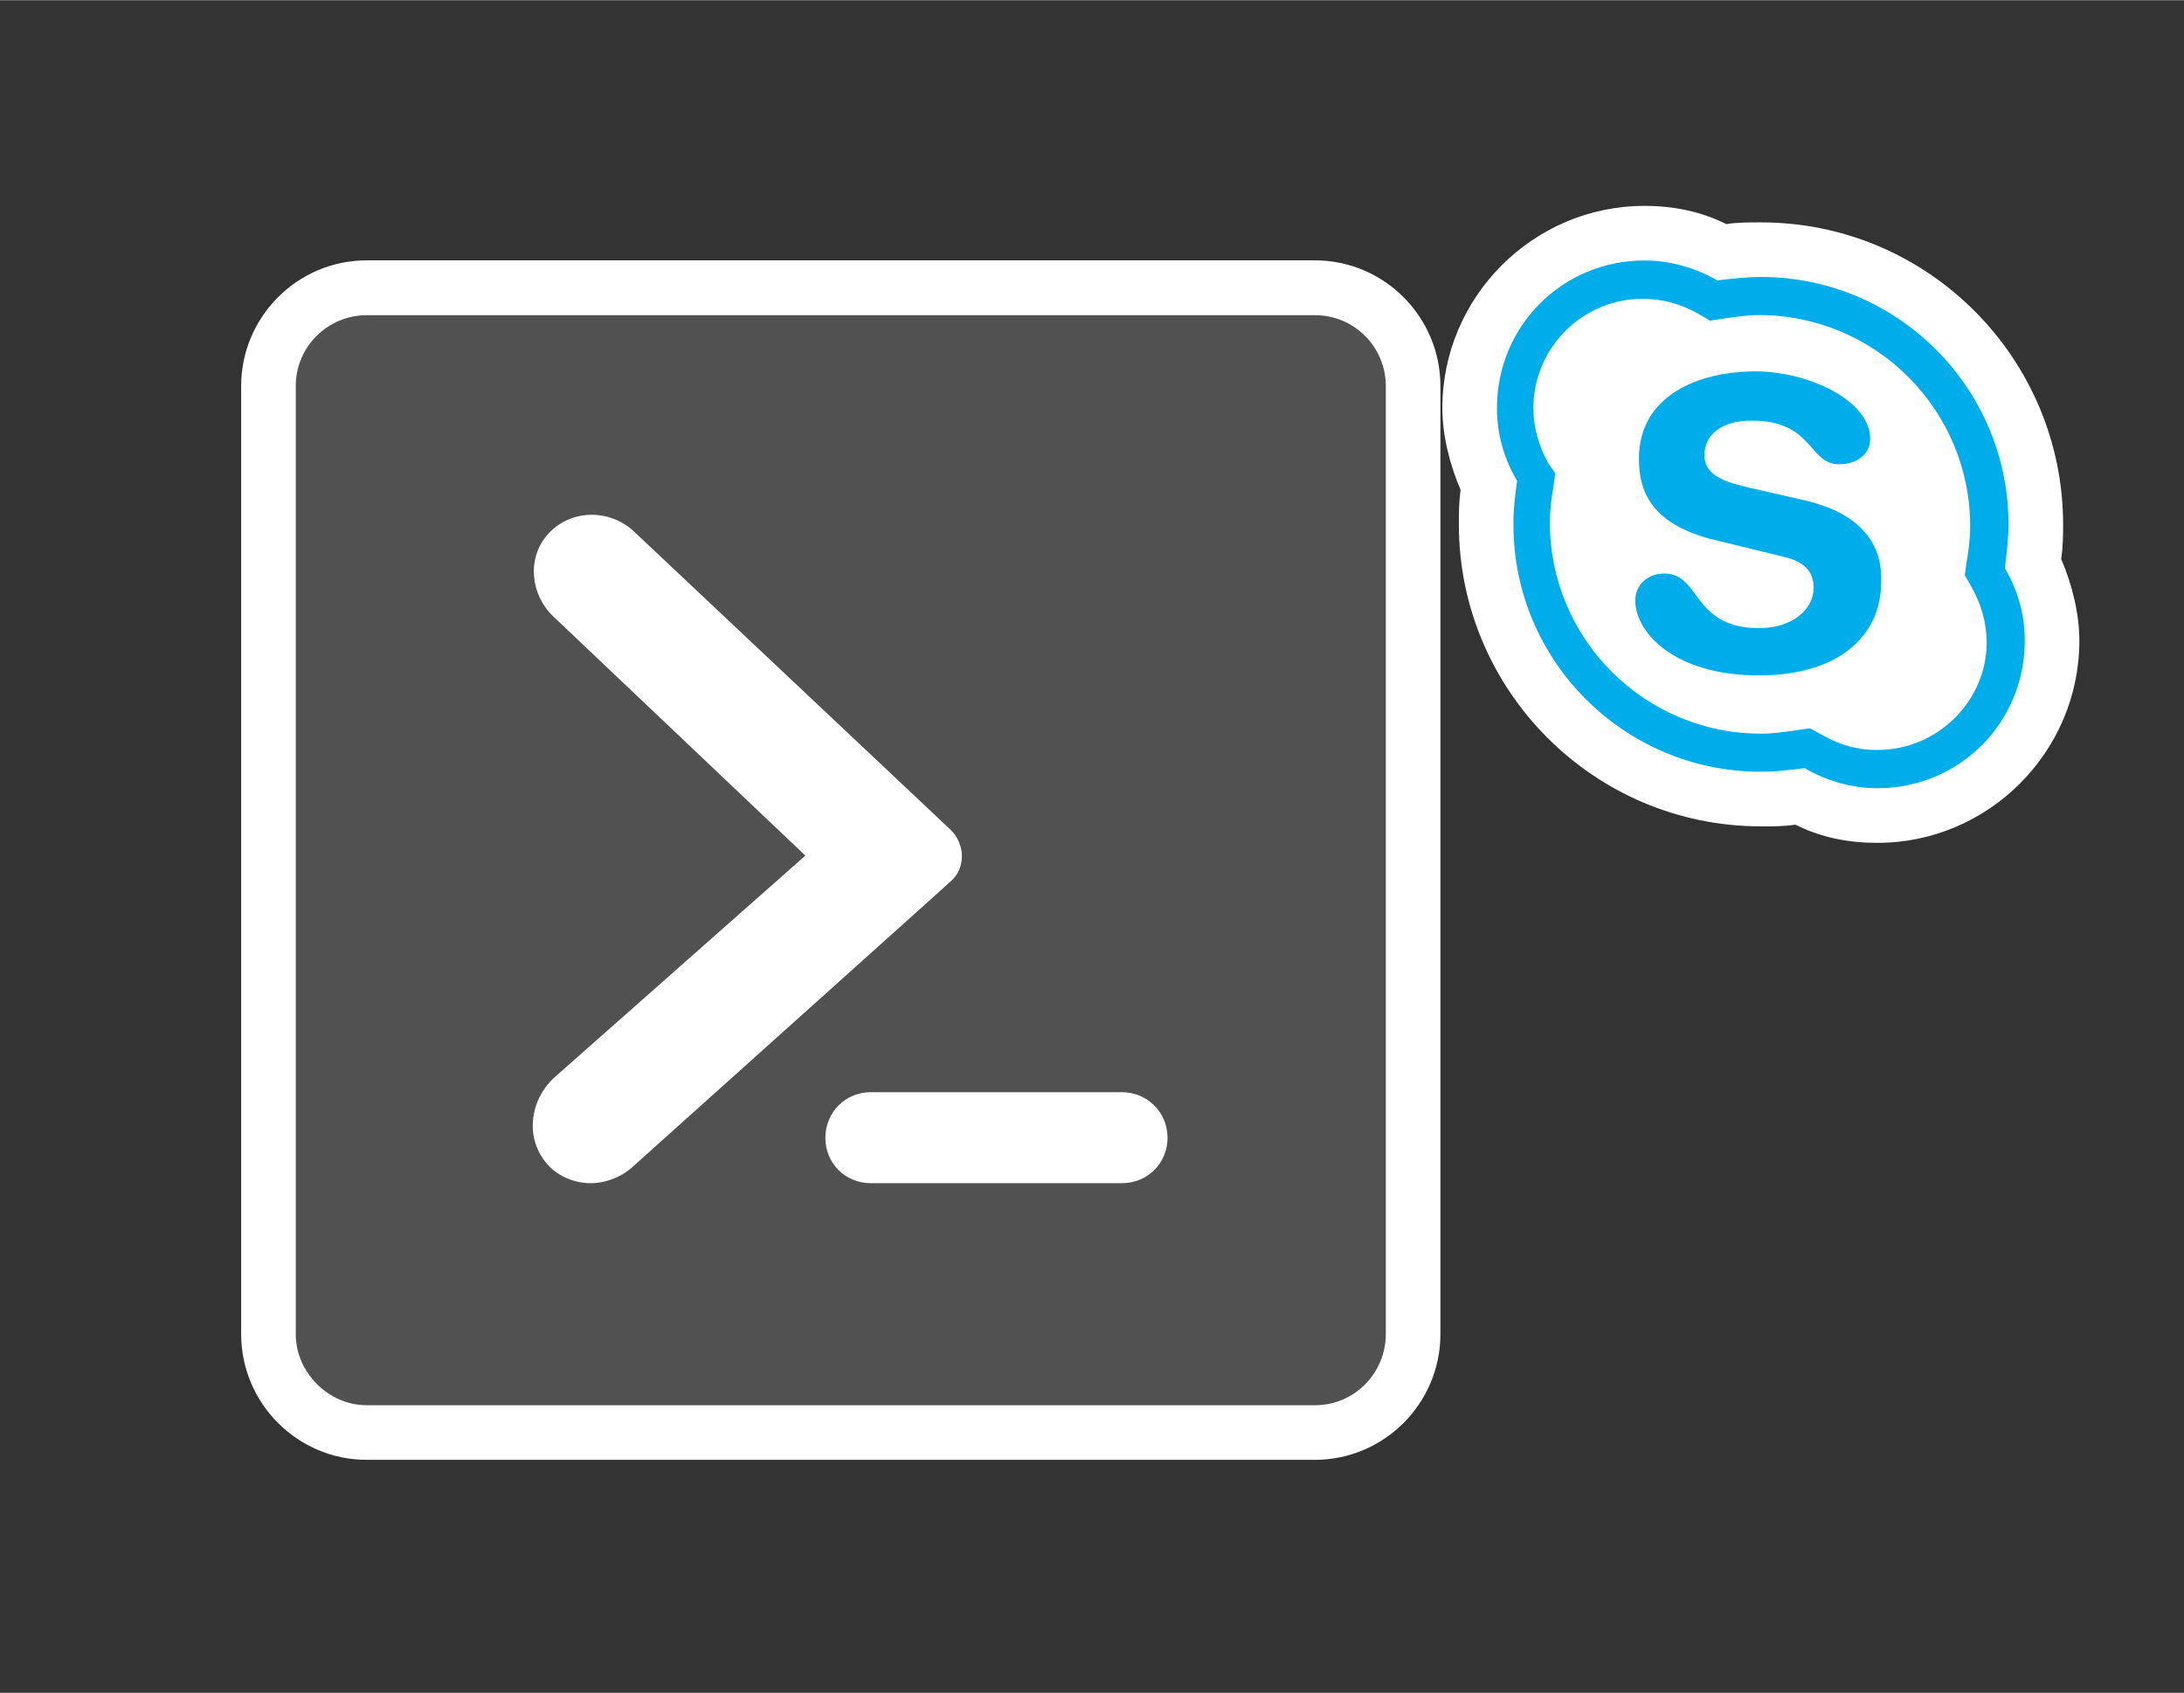 <?xml version="1.0" encoding="UTF-8" standalone="no"?>
<!DOCTYPE svg PUBLIC "-//W3C//DTD SVG 1.1//EN" "http://www.w3.org/Graphics/SVG/1.1/DTD/svg11.dtd">
<!-- Generated by Microsoft Visio, SVG Export Skype for Business Server Management Tool.svg Page-1 -->
<svg xmlns="http://www.w3.org/2000/svg" xmlns:xlink="http://www.w3.org/1999/xlink" xmlns:ev="http://www.w3.org/2001/xml-events"
		xmlns:v="http://schemas.microsoft.com/visio/2003/SVGExtensions/" width="1.25in" height="0.969in" viewBox="0 0 90 69.75"
		xml:space="preserve" color-interpolation-filters="sRGB" class="st4">
	<rect x="0" y="0" width="90" height="69.75" fill="#333333" stroke="none"/>
	<v:documentProperties v:langID="4108" v:metric="true" v:viewMarkup="false"/>

	<style type="text/css">
	<![CDATA[
		.st1 {fill:#ffffff;stroke:none;stroke-linecap:butt;stroke-width:0.75}
		.st2 {fill:#00adeb;stroke:none;stroke-linecap:butt;stroke-width:0.75}
		.st3 {fill:#505150;stroke:none;stroke-linecap:butt;stroke-width:0.75}
		.st4 {fill:none;fill-rule:evenodd;font-size:12px;overflow:visible;stroke-linecap:square;stroke-miterlimit:3}
	]]>
	</style>

	<g v:mID="0" v:index="1" v:groupContext="foregroundPage">
		<title>Page-1</title>
		<v:pageProperties v:drawingScale="0.0393701" v:pageScale="0.0393701" v:drawingUnits="24" v:shadowOffsetX="8.50394"
				v:shadowOffsetY="-8.50394"/>
		<v:layer v:name="symbols" v:index="0"/>
		<g id="group808-1" transform="translate(9.938,-9.6)" v:mID="808" v:groupContext="group" v:layerMember="0">
			<title>Skype for Business Server Management Tool</title>
			<g id="group809-2" transform="translate(49.5,-25.425)" v:mID="809" v:groupContext="group" v:layerMember="0">
				<title>Sheet.809</title>
				<g id="shape810-3" v:mID="810" v:groupContext="shape" v:layerMember="0">
					<title>Sheet.810</title>
					<path d="M17.93 69.75 C16.73 69.75 15.6 69.53 14.55 69 C14.1 69.07 13.65 69.07 13.13 69.07 C6.23 69.07 0.68 63.45
								 0.68 56.63 C0.68 56.17 0.68 55.73 0.75 55.2 C0.3 54.15 0 52.95 0 51.83 C0 47.25 3.75 43.5 8.33 43.5
								 C9.53 43.5 10.65 43.73 11.7 44.25 C12.15 44.18 12.6 44.18 13.13 44.18 C20.03 44.18 25.58 49.8 25.58
								 56.63 C25.58 57.08 25.58 57.52 25.5 58.05 C25.95 59.1 26.25 60.3 26.25 61.42 C26.25 66 22.5 69.75
								 17.93 69.75 Z" class="st1"/>
				</g>
				<g id="shape811-5" v:mID="811" v:groupContext="shape" v:layerMember="0" transform="translate(2.25,-2.25)">
					<title>Sheet.811</title>
					<path d="M20.93 60.68 C21 60.07 21.08 59.47 21.08 58.88 C21.08 53.25 16.5 48.68 10.88 48.68 C10.28 48.68 9.68
								 48.75 9.08 48.82 C8.18 48.3 7.13 48 6.08 48 C2.7 48 0 50.7 0 54.08 C0 55.2 0.3 56.18 0.83 57.08
								 C0.75 57.68 0.67 58.28 0.68 58.88 C0.67 64.5 5.25 69.07 10.88 69.07 C11.48 69.07 12.08 69 12.68
								 68.92 C13.58 69.45 14.63 69.75 15.68 69.75 C19.05 69.75 21.75 67.05 21.75 63.67 C21.75 62.55 21.45
								 61.57 20.93 60.68 ZM15.68 68.17 C14.85 68.18 14.1 67.95 13.43 67.57 L12.9 67.28 L12.38 67.35 C11.93
								 67.42 11.4 67.5 10.88 67.5 C6.08 67.5 2.18 63.6 2.18 58.8 C2.18 58.28 2.25 57.75 2.33 57.3 L2.4
								 56.78 L2.1 56.33 C1.73 55.65 1.5 54.9 1.5 54.08 C1.5 51.6 3.53 49.58 6 49.58 C6.83 49.58 7.58 49.8
								 8.25 50.17 L8.78 50.48 L9.3 50.4 C9.83 50.33 10.28 50.25 10.8 50.25 C15.6 50.25 19.5 54.15 19.5
								 58.95 C19.5 59.47 19.43 60 19.35 60.45 L19.28 60.97 L19.58 61.5 C19.95 62.17 20.18 62.92 20.18 63.75
								 C20.18 66.15 18.15 68.18 15.68 68.17 Z" class="st2"/>
				</g>
				<g id="shape812-7" v:mID="812" v:groupContext="shape" v:layerMember="0" transform="translate(7.95,-6.9)">
					<title>Sheet.812</title>
					<path d="M7.05 62.55 L4.73 62.02 C3.83 61.8 2.85 61.58 2.85 60.67 C2.85 59.85 3.53 59.25 4.8 59.25 C7.35 59.25
								 7.13 61.05 8.4 61.05 C9.08 61.05 9.68 60.67 9.68 60 C9.68 58.42 7.13 57.22 4.95 57.22 C2.63 57.22
								 0.15 58.2 0.15 60.82 C0.15 62.1 0.6 63.45 3.08 64.12 L6.15 64.87 C7.13 65.1 7.35 65.62 7.35 66.15
								 C7.35 66.98 6.53 67.8 5.1 67.8 C2.33 67.8 2.7 65.55 1.2 65.55 C0.52 65.55 0 66 0 66.67 C0 67.95
								 1.57 69.75 5.1 69.75 C8.4 69.75 10.13 68.1 10.13 65.92 C10.2 64.57 9.53 63.15 7.05 62.55 Z"
							class="st2"/>
				</g>
			</g>
			<g id="group813-9" v:mID="813" v:groupContext="group" v:layerMember="0">
				<title>Sheet.813</title>
				<g id="group814-10" v:mID="814" v:groupContext="group" v:layerMember="0">
					<title>Sheet.814</title>
					<g id="shape815-11" v:mID="815" v:groupContext="shape" v:layerMember="0">
						<title>Sheet.815</title>
						<path d="M5.17 69.75 C2.32 69.75 0 67.42 0 64.57 L0 25.5 C0 22.65 2.32 20.32 5.17 20.32 L44.25 20.32 C47.1
									 20.32 49.42 22.65 49.42 25.5 L49.42 64.57 C49.42 67.42 47.1 69.75 44.25 69.75 L5.17 69.75 Z"
								class="st1"/>
					</g>
					<g id="shape816-13" v:mID="816" v:groupContext="shape" v:layerMember="0" transform="translate(2.25,-2.25)">
						<title>Sheet.816</title>
						<path d="M42 69.75 L2.92 69.75 C1.35 69.75 0 68.4 0 66.82 L0 27.75 C0 26.1 1.35 24.83 2.92 24.83 L42 24.83
									 C43.65 24.83 44.92 26.17 44.92 27.75 L44.92 66.82 C44.92 68.4 43.65 69.75 42 69.75 Z"
								class="st3"/>
					</g>
				</g>
				<g id="group817-15" transform="translate(11.7,-11.4)" v:mID="817" v:groupContext="group" v:layerMember="0">
					<title>Sheet.817</title>
					<g id="shape818-16" v:mID="818" v:groupContext="shape" v:layerMember="0">
						<title>Sheet.818</title>
						<path d="M2.7 69.75 C2.02 69.75 1.27 69.45 0.82 68.85 C-0 67.8 0.22 66.3 1.2 65.4 L11.55 56.25 L1.2 46.43
									 C0.22 45.53 0.07 44.03 0.9 43.05 C1.8 42 3.37 41.93 4.42 42.83 L17.55 55.2 C18.15 55.8 18.15
									 56.78 17.55 57.3 L16.72 58.05 L4.35 69.15 C3.9 69.52 3.3 69.75 2.7 69.75 Z" class="st1"/>
					</g>
					<g id="shape819-18" v:mID="819" v:groupContext="shape" v:layerMember="0"
							transform="translate(12.375,1.42109E-14)">
						<title>Sheet.819</title>
						<path d="M12.22 69.75 L1.87 69.75 C0.82 69.75 0 68.93 0 67.88 C-0 66.83 0.82 66 1.87 66 L12.22 66 C13.27
									 66 14.1 66.83 14.1 67.88 C14.1 68.93 13.27 69.75 12.22 69.75 Z" class="st1"/>
					</g>
				</g>
			</g>
		</g>
	</g>
</svg>
